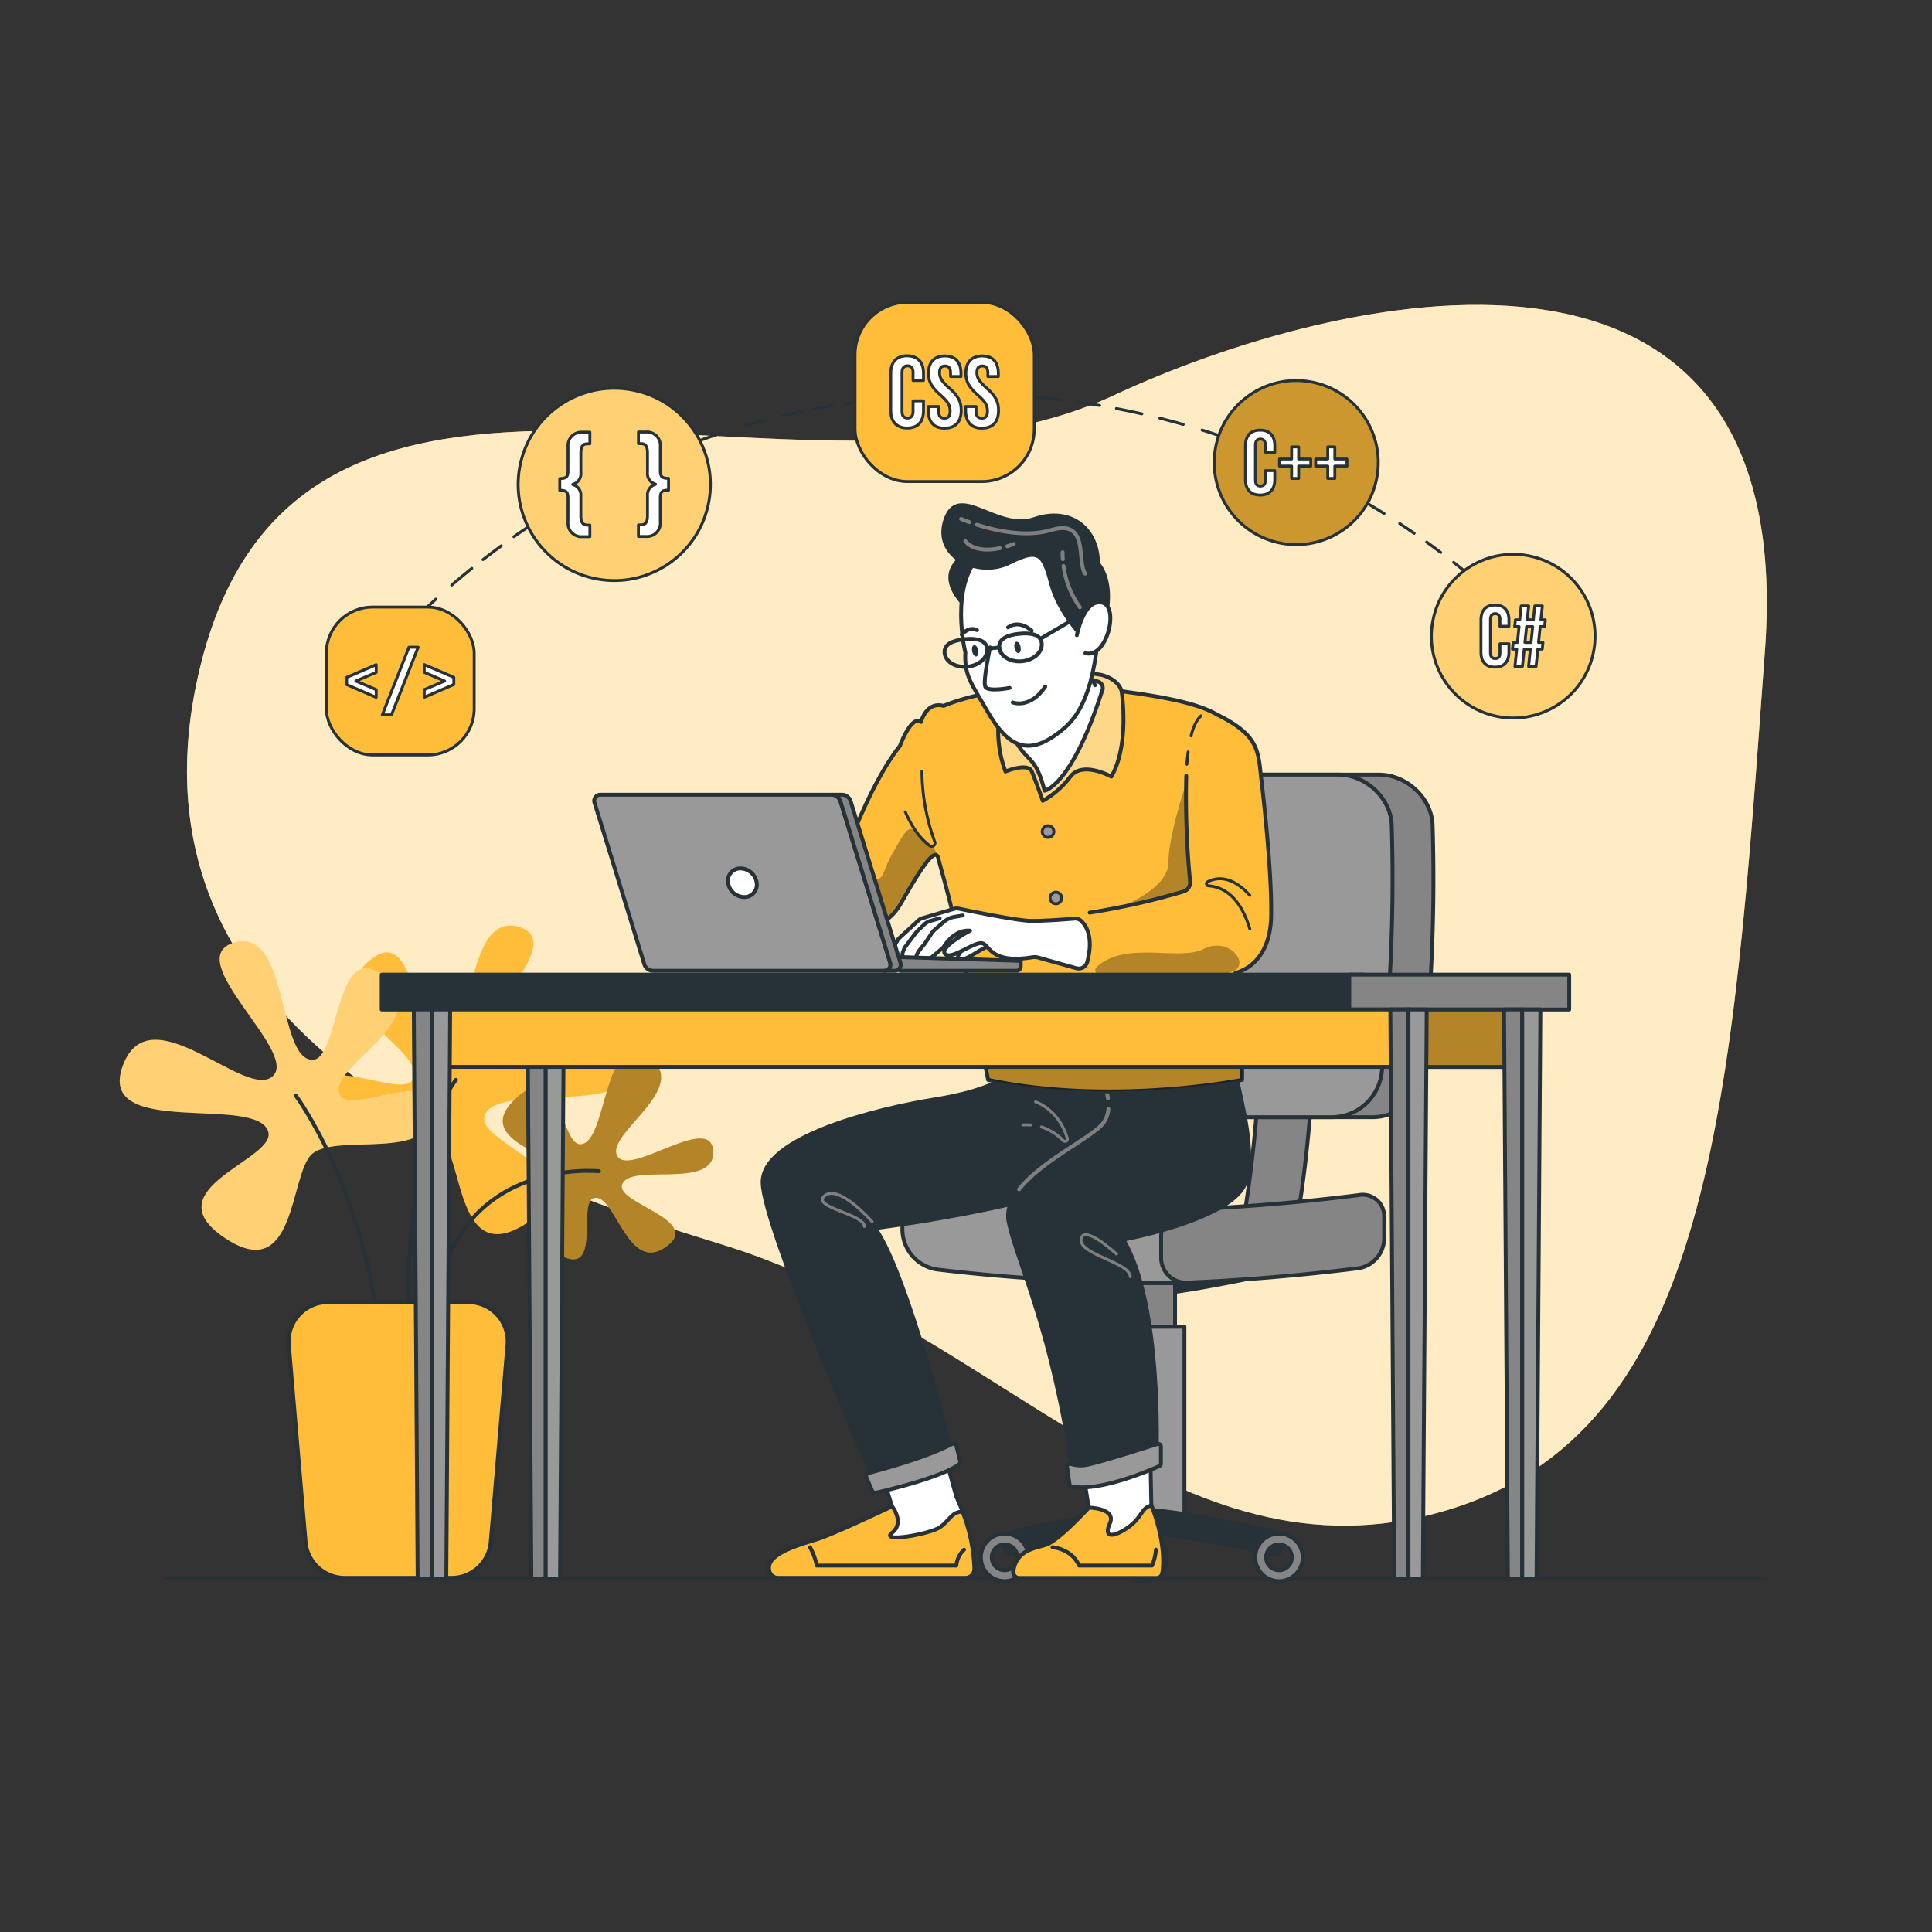 <svg xmlns="http://www.w3.org/2000/svg" xmlns:xlink="http://www.w3.org/1999/xlink" viewBox="0 0 500 500"><rect x="0" y="0" width="500" height="500" fill="#333333" stroke="none"/><defs><clipPath id="freepik--clip-path--inject-37"><path d="M242.79,222c.46,1.76.94,3.51,1.42,5.22,5,18,11.5,52.25,11.5,52.25,32,6.75,65.75,0,65.75,0,.18-7.46-.73-17.31-1.74-27.66,5.24-1.45,9-6.29,9.24-14.34.25-9.75-1.52-27.3-2.5-35.5-.87-7.21-.25-11.5-11.42-17-5.6-3.23-14.9-4.76-26.33-6.29-22.5-3-38.74,1.55-44.5,4-4.57-1.2-5.84,4.16-5.84,4.16-2.53-1.91-5.47,6.19-5.47,6.19-7.4,9.44-13.22,25.34-15.16,31a6.62,6.62,0,0,1-2.26,3.11c-5.25,4-2.33,8.95-2.33,8.95l10.75,3.29s5.21,1.36,9.19-5.49C236.41,228.17,241.85,218.46,242.79,222Z" style="fill:#FFBD39;stroke:#263238;stroke-linecap:round;stroke-linejoin:round"></path></clipPath><clipPath id="freepik--clip-path-2--inject-37"><path d="M290.27,178.88c-.94-3.29-5.23-4.21-5.23-4.21-20.5-3.5-24.83,4-24.83,4a30.18,30.18,0,0,0,0,21s5.83-2.42,6.83,0,2.83,7.58,2.83,7.58A23.12,23.12,0,0,0,277,201c3.17-4.17,10.61,0,10.61,0C292.43,192.67,290.27,178.88,290.27,178.88Zm-5-.24c-7.94,24.92-14.94,26-14.94,26-2.33-9.16-4.33-7.16-7.5-12.89-2.54-4.6-1.68-10.42-1.24-12.55a1.75,1.75,0,0,1,.9-1.2c7.88-4,17.52-2.53,21.49-1.66A1.78,1.78,0,0,1,285.31,178.64Z" style="fill:#FFBD39;stroke:#263238;stroke-linecap:round;stroke-linejoin:round"></path></clipPath><clipPath id="freepik--clip-path-3--inject-37"><circle cx="158.96" cy="125.35" r="24.88" transform="translate(0.18 250.92) rotate(-76.59)" style="fill:#FFBD39;stroke:#263238;stroke-linecap:round;stroke-linejoin:round;stroke-width:0.75px"></circle></clipPath><clipPath id="freepik--clip-path-4--inject-37"><circle cx="335.46" cy="119.72" r="21.23" transform="translate(142.51 419.11) rotate(-76.84)" style="fill:#FFBD39;stroke:#263238;stroke-linecap:round;stroke-linejoin:round;stroke-width:0.75px"></circle></clipPath><clipPath id="freepik--clip-path-5--inject-37"><circle cx="391.6" cy="164.63" r="21.18" transform="translate(140.66 507.38) rotate(-76.59)" style="fill:#FFBD39;stroke:#263238;stroke-linecap:round;stroke-linejoin:round;stroke-width:0.75px"></circle></clipPath><clipPath id="freepik--clip-path-6--inject-37"><rect x="364.52" y="261.25" width="29.43" height="14.86" transform="translate(758.47 537.37) rotate(180)" style="fill:#FFBD39;stroke:#263238;stroke-miterlimit:10"></rect></clipPath></defs><g id="freepik--background-simple--inject-37"><path d="M187,322.12c-47.67-14.69-156.81-49.18-136-146,24-111.84,156.22-36,237.33-73.84,57.41-26.77,177.25-55,168.45,65.86-8.56,117.56-13.47,202.73-83.13,222.94S259.09,344.32,187,322.12Z" style="fill:#FFBD39"></path><path d="M187,322.12c-47.67-14.69-156.81-49.18-136-146,24-111.84,156.22-36,237.33-73.84,57.41-26.77,177.25-55,168.45,65.86-8.56,117.56-13.47,202.73-83.13,222.94S259.09,344.32,187,322.12Z" style="fill:#fff;opacity:0.7"></path></g><g id="freepik--Floor--inject-37"><line x1="43.22" y1="408.51" x2="456.78" y2="408.51" style="fill:none;stroke:#263238;stroke-linecap:round;stroke-linejoin:round"></line></g><g id="freepik--Plant--inject-37"><path d="M114,294.51c6,5,4,34.4,22.76,21.75s-13.2-20.14-11.38-27.31c2.56-10,44.77,2,37.69-17.2s-32.32,9.68-38.95,2.53c-6.1-6.58,24.28-30.36,10.12-34.4S123.09,270.23,114,270.23c-7.1,0-5.77-32.88-18.82-21.25s15.47,23.1,11.74,30.32c-2.84,5.49-25.29-8.06-24.28,4.59S107.6,289.22,114,294.51Z" style="fill:#FFBD39"></path><path d="M118,279.47S104.36,296,105.88,341.05" style="fill:none;stroke:#263238;stroke-linecap:round;stroke-linejoin:round"></path><path d="M144.63,302.9c-2.42-4.87-22.49-8.2-11-18.77s11.45,12.09,16.56,12c7.15-.12,5.76-30.42,17.56-22.6s-11.66,20.19-7.9,25.78c3.45,5.15,24.27-11.49,24.74-1.32s-22.18,2.64-23.63,8.77c-1.13,4.77,21.19,9.11,11.29,16s-13.07-14.07-18.51-12.71c-4.15,1,1.39,18.29-6.95,15.59S147.17,308,144.63,302.9Z" style="fill:#FFBD39"></path><path d="M144.63,302.9c-2.42-4.87-22.49-8.2-11-18.77s11.45,12.09,16.56,12c7.15-.12,5.76-30.42,17.56-22.6s-11.66,20.19-7.9,25.78c3.45,5.15,24.27-11.49,24.74-1.32s-22.18,2.64-23.63,8.77c-1.13,4.77,21.19,9.11,11.29,16s-13.07-14.07-18.51-12.71c-4.15,1,1.39,18.29-6.95,15.59S147.17,308,144.63,302.9Z" style="opacity:0.3"></path><path d="M155,303.11s-38.87-4.05-42.71,37.94" style="fill:none;stroke:#263238;stroke-linecap:round;stroke-linejoin:round"></path><path d="M80.84,298.56c-6,5-4,34.4-22.76,21.75S71.29,300.16,69.46,293c-2.55-10-44.77,2-37.68-17.2s32.31,9.69,39,2.53c6.09-6.57-24.28-30.35-10.12-34.4s11.11,30.36,20.23,30.36c7.1,0,5.78-32.89,18.83-21.25s-15.48,23.1-11.74,30.32c2.83,5.49,25.29-8.06,24.28,4.58S87.21,293.27,80.84,298.56Z" style="fill:#FFBD39"></path><path d="M80.84,298.56c-6,5-4,34.4-22.76,21.75S71.29,300.16,69.46,293c-2.55-10-44.77,2-37.68-17.2s32.31,9.69,39,2.53c6.09-6.57-24.28-30.35-10.12-34.4s11.11,30.36,20.23,30.36c7.1,0,5.78-32.89,18.83-21.25s-15.48,23.1-11.74,30.32c2.83,5.49,25.29-8.06,24.28,4.58S87.21,293.27,80.84,298.56Z" style="fill:#fff;opacity:0.3"></path><path d="M76.54,283.52s17.7,23.64,21.75,63.09" style="fill:none;stroke:#263238;stroke-linecap:round;stroke-linejoin:round"></path><path d="M89.21,408.34h27.6A10.18,10.18,0,0,0,127,399l4.34-51a10.18,10.18,0,0,0-10.14-11H84.87a10.17,10.17,0,0,0-10.13,11l4.34,51A10.17,10.17,0,0,0,89.21,408.34Z" style="fill:#FFBD39;stroke:#263238;stroke-linecap:round;stroke-linejoin:round"></path></g><g id="freepik--Character--inject-37"><path d="M295.88,335.1c-9.23,0-35.87-6-35.87-6h71.74S305.1,335.1,295.88,335.1Z" style="fill:#263238;stroke:#263238;stroke-linecap:round;stroke-linejoin:round"></path><rect x="287.66" y="332.09" width="16.44" height="11.27" style="fill:#858585;stroke:#263238;stroke-linecap:round;stroke-linejoin:round"></rect><rect x="285.23" y="343.36" width="21.3" height="48.45" style="fill:#999;stroke:#263238;stroke-linecap:round;stroke-linejoin:round"></rect><path d="M335.89,314.71H322c1.54-9.54,2.68-19.26,3.38-28.89h13.84C338.56,295.45,337.43,305.17,335.89,314.71Z" style="fill:#858585;stroke:#263238;stroke-linecap:round;stroke-linejoin:round"></path><path d="M356.92,200.48H297.24c-7,0-11.61,5.93-10.25,12.91a453.67,453.67,0,0,1,6.82,64.54,11.15,11.15,0,0,0,11.25,11.2H355.3a13.1,13.1,0,0,0,12.83-11.2,448.82,448.82,0,0,0,2.62-64.54C370.42,206.41,363.93,200.48,356.92,200.48Z" style="fill:#858585;stroke:#263238;stroke-linecap:round;stroke-linejoin:round"></path><path d="M360.17,213.39a448.82,448.82,0,0,1-2.62,64.54,13.1,13.1,0,0,1-12.83,11.2H305.06a11.15,11.15,0,0,1-11.25-11.2A453.67,453.67,0,0,0,287,213.39c-1.36-7,3.23-12.91,10.25-12.91h49.09C353.35,200.48,359.84,206.41,360.17,213.39Z" style="fill:#999;stroke:#263238;stroke-linecap:round;stroke-linejoin:round"></path><path d="M331.75,400.51a1.78,1.78,0,0,1-2.16,1.74c-6.53-1.42-26.08-5.54-33.71-5.54s-27.19,4.12-33.72,5.54a1.77,1.77,0,0,1-2.15-1.74h0a4.67,4.67,0,0,1,3.69-4.57c7.64-1.64,25.07-5.21,32.18-5.21s24.54,3.57,32.18,5.21a4.68,4.68,0,0,1,3.69,4.57Z" style="fill:#263238;stroke:#263238;stroke-linecap:round;stroke-linejoin:round"></path><path d="M260,396.91a6.14,6.14,0,1,0,6.13,6.13A6.14,6.14,0,0,0,260,396.91Zm0,9.46a3.33,3.33,0,1,1,3.32-3.33A3.33,3.33,0,0,1,260,406.37Z" style="fill:#858585;stroke:#263238;stroke-linecap:round;stroke-linejoin:round"></path><path d="M295.88,396.91A6.14,6.14,0,1,0,302,403,6.14,6.14,0,0,0,295.88,396.91Zm0,9.46A3.33,3.33,0,1,1,299.2,403,3.33,3.33,0,0,1,295.88,406.37Z" style="fill:#858585;stroke:#263238;stroke-linecap:round;stroke-linejoin:round"></path><path d="M331,396.91a6.14,6.14,0,1,0,6.14,6.13A6.13,6.13,0,0,0,331,396.91Zm0,9.46a3.33,3.33,0,1,1,3.33-3.33A3.33,3.33,0,0,1,331,406.37Z" style="fill:#858585;stroke:#263238;stroke-linecap:round;stroke-linejoin:round"></path><path d="M314.06,312.77a473.09,473.09,0,0,1-71.69-3.17,7.5,7.5,0,0,0-8.83,7.59v1.17a10.55,10.55,0,0,0,8.83,10.16,474.39,474.39,0,0,0,71.69,3.17Z" style="fill:#999;stroke:#263238;stroke-linecap:round;stroke-linejoin:round"></path><path d="M351.66,328.21c-14.86,1.86-29.59,3.09-44.55,3.73a6.41,6.41,0,0,1-6.61-6.45v-5.75a6.78,6.78,0,0,1,6.61-6.71c15-.65,29.69-1.88,44.55-3.74a5.54,5.54,0,0,1,6.56,5.61v5.75A7.88,7.88,0,0,1,351.66,328.21Z" style="fill:#858585;stroke:#263238;stroke-linecap:round;stroke-linejoin:round"></path><path d="M252.17,406c0-3.34-.73-10-4.67-18.65l-5.13-18.5-16,6.83,4.5,14.17s-13.75,6.56-18.83,8.33c-3.38,1.18-13.5,3.5-13,7.84h0a2.33,2.33,0,0,0,2.33,2.33h48.46A2.33,2.33,0,0,0,252.17,406Z" style="fill:#fff;stroke:#263238;stroke-linecap:round;stroke-linejoin:round"></path><path d="M243.36,395.17c-2.5,1.84-15.83,4.17-12.49,1.5s0-6.83,0-6.83-13.75,6.56-18.83,8.33c-3.38,1.18-13.5,3.5-13,7.84a2.33,2.33,0,0,0,2.33,2.33h48.46a2.32,2.32,0,0,0,2.33-2.35,44.13,44.13,0,0,0-3.06-14.78C246.35,391.24,245.86,393.34,243.36,395.17Z" style="fill:#FFBD39;stroke:#263238;stroke-linecap:round;stroke-linejoin:round"></path><path d="M263.74,408.34h35.5a1.53,1.53,0,0,0,1.5-1.24c.54-2.82.42-9.13-2.78-17.51l-.32-17-18.18,3.09,2.3,14.5s-7.32,8.06-10.8,9.5c-2.44,1-8,1.12-8.74,7A1.52,1.52,0,0,0,263.74,408.34Z" style="fill:#fff;stroke:#263238;stroke-linecap:round;stroke-linejoin:round"></path><path d="M292,395.24c-3.75,2.62-6.52,2.93-4.77-1s-5.43-4.07-5.43-4.07-7.32,8.06-10.8,9.5c-2.44,1-8,1.12-8.74,7a1.52,1.52,0,0,0,1.52,1.7h35.5a1.53,1.53,0,0,0,1.5-1.24c.54-2.82.42-9.13-2.78-17.51C295.22,390.26,295.72,392.61,292,395.24Z" style="fill:#FFBD39;stroke:#263238;stroke-linecap:round;stroke-linejoin:round"></path><path d="M260.21,278.51s-3.58,3.66-18.21,6-45,9.66-44.63,21.66,28.34,76,28.34,76,14-2.66,20.5-6.66c0,0-11.27-45.67-19.72-57.67,0,0,37.93-4.67,58.91-13.33s8.64-28.4,8.64-28.4Z" style="fill:#263238;stroke:#263238;stroke-linecap:round;stroke-linejoin:round"></path><path d="M284,276.82s5.38,9,1.36,14-26.85,14.33-24.27,25.67,11.1,27.33,16.65,65.33c0,0,12.93-2,21.59-5.67,0,0,1.44-38.66-8.61-55.33,0,0,28.78-5.33,31.7-15s-2.54-24.45-2.65-29.73Z" style="fill:#263238;stroke:#263238;stroke-linecap:round;stroke-linejoin:round"></path><path d="M266.7,291.14a13.32,13.32,0,0,0-2,0" style="fill:none;stroke:#7f7f7f;stroke-linecap:round;stroke-linejoin:round;stroke-width:0.75px"></path><path d="M268,285.17s5.91,1.74,8.23,9.45a.62.62,0,0,1-1,.62,14.26,14.26,0,0,0-5.69-3.58" style="fill:none;stroke:#7f7f7f;stroke-linecap:round;stroke-linejoin:round;stroke-width:0.75px"></path><path d="M223.71,317.42c0-3.25-14-5-10.25-8s12.25,6.75,12.25,6.75" style="fill:none;stroke:#7f7f7f;stroke-linecap:round;stroke-linejoin:round;stroke-width:0.75px"></path><path d="M292.5,330.42c0-3.72-13.38-5.75-12.71-9.75s9.17,3.88,9.17,3.88" style="fill:none;stroke:#7f7f7f;stroke-linecap:round;stroke-linejoin:round;stroke-width:0.75px"></path><path d="M224.23,382.4l1.47,3.4a.88.88,0,0,0,1,.51c3.23-.73,16.71-3.91,21.44-7.31a.85.85,0,0,0,.32-.9l-.92-3.79a.87.87,0,0,0-1.27-.56c-2.13,1.16-8.06,3.93-21.45,7.45A.89.89,0,0,0,224.23,382.4Z" style="fill:#999;stroke:#263238;stroke-linecap:round;stroke-linejoin:round"></path><path d="M276.15,379.6a.69.69,0,0,1,.91-.75,8.79,8.79,0,0,0,5,.07c3.71-.84,14.32-4.2,17.48-5.21a.69.69,0,0,1,.9.66v4.42a.68.68,0,0,1-.41.63c-2.48,1.11-15.77,6.8-22.72,5.25a.68.68,0,0,1-.52-.58Z" style="fill:#999;stroke:#263238;stroke-linecap:round;stroke-linejoin:round"></path><path d="M286.85,287a7,7,0,0,1-1.45,3.8c-2.94,3.65-15.87,9.6-21.66,17" style="fill:none;stroke:#7f7f7f;stroke-linecap:round;stroke-linejoin:round"></path><path d="M286.22,282a16,16,0,0,1,.51,2.25" style="fill:none;stroke:#7f7f7f;stroke-linecap:round;stroke-linejoin:round"></path><path d="M209.64,400.42a17.08,17.08,0,0,1,1.75,4.75H247.5a6.38,6.38,0,0,1,2-4.12" style="fill:none;stroke:#263238;stroke-linecap:round;stroke-linejoin:round"></path><path d="M272.39,400.42s5,.38,6.87,4.75h18.88a12.28,12.28,0,0,0,1-4.12" style="fill:none;stroke:#263238;stroke-linecap:round;stroke-linejoin:round"></path><path d="M242.79,222c.46,1.76.94,3.51,1.42,5.22,5,18,11.5,52.25,11.5,52.25,32,6.75,65.75,0,65.75,0,.18-7.46-.73-17.31-1.74-27.66,5.24-1.45,9-6.29,9.24-14.34.25-9.75-1.52-27.3-2.5-35.5-.87-7.21-.25-11.5-11.42-17-5.6-3.23-14.9-4.76-26.33-6.29-22.5-3-38.74,1.55-44.5,4-4.57-1.2-5.84,4.16-5.84,4.16-2.53-1.91-5.47,6.19-5.47,6.19-7.4,9.44-13.22,25.34-15.16,31a6.62,6.62,0,0,1-2.26,3.11c-5.25,4-2.33,8.95-2.33,8.95l10.75,3.29s5.21,1.36,9.19-5.49C236.41,228.17,241.85,218.46,242.79,222Z" style="fill:#FFBD39"></path><g style="clip-path:url(#freepik--clip-path--inject-37)"><path d="M225.88,234.87s-.25-5-4.25-5.87,1.12-2.37,4.25-1.62,2.4-2,5.08-6.5,4-8.06,6.26-5.47,4.61,3,5.57,6.54-3.79,12-3.79,12l-7.46,5.79-3.79,2.12H222.1l-1.94-4.89Z" style="opacity:0.3"></path></g><path d="M242.79,222c.46,1.76.94,3.51,1.42,5.22,5,18,11.5,52.25,11.5,52.25,32,6.75,65.75,0,65.75,0,.18-7.46-.73-17.31-1.74-27.66,5.24-1.45,9-6.29,9.24-14.34.25-9.75-1.52-27.3-2.5-35.5-.87-7.21-.25-11.5-11.42-17-5.6-3.23-14.9-4.76-26.33-6.29-22.5-3-38.74,1.55-44.5,4-4.57-1.2-5.84,4.16-5.84,4.16-2.53-1.91-5.47,6.19-5.47,6.19-7.4,9.44-13.22,25.34-15.16,31a6.62,6.62,0,0,1-2.26,3.11c-5.25,4-2.33,8.95-2.33,8.95l10.75,3.29s5.21,1.36,9.19-5.49C236.41,228.17,241.85,218.46,242.79,222Z" style="fill:none;stroke:#263238;stroke-linecap:round;stroke-linejoin:round"></path><path d="M321.46,279.42a180.78,180.78,0,0,0-.95-19.24c1.09,15.23-30.62,20-31.62,11.74s30.83-20.16,13.51-16c-15.11,3.63-44.4.16-51.6-.78,2.77,13,4.91,24.28,4.91,24.28C287.71,286.17,321.46,279.42,321.46,279.42Z" style="opacity:0.3"></path><path d="M306.92,202.92s-4.53,13.25-4.52,20.25-12.69,11.7-12.72,11.7c6.81-1.38,13.43-3.21,16.59-4.13a2.43,2.43,0,0,0,1.76-2.55,243.84,243.84,0,0,1-1.11-25.27Z" style="opacity:0.3"></path><path d="M238.6,199.59a53.94,53.94,0,0,0,3.33,18.29.86.86,0,0,1-1.3,1c-1.72-1.23-4.15-3.73-6.34-8.77" style="fill:none;stroke:#263238;stroke-linecap:round;stroke-linejoin:round;stroke-width:0.75px"></path><path d="M323.46,240.42c-2.64-8.75-7.21-10.94-10.75-11.16a.56.56,0,0,1-.26-1c2.06-1.11,6.07-2,11,3.46" style="fill:none;stroke:#263238;stroke-linecap:round;stroke-linejoin:round;stroke-width:0.75px"></path><path d="M272.73,215.38a1.51,1.51,0,0,1-3,0,1.51,1.51,0,1,1,3,0Z" style="fill:#999;stroke:#263238;stroke-linecap:round;stroke-linejoin:round;stroke-width:0.75px"></path><path d="M274.76,232.4a1.5,1.5,0,1,1-1.5-1.5A1.5,1.5,0,0,1,274.76,232.4Z" style="fill:#999;stroke:#263238;stroke-linecap:round;stroke-linejoin:round;stroke-width:0.75px"></path><path d="M279.79,273.42a1.51,1.51,0,1,1-1.51-1.5A1.51,1.51,0,0,1,279.79,273.42Z" style="fill:#999;stroke:#263238;stroke-linecap:round;stroke-linejoin:round"></path><path d="M251.07,243.55s-4.91,4.68-2.57,4.76,5.29-3.14,8-3.51-1.67-2-1.67-2Z" style="fill:#fff;stroke:#263238;stroke-linecap:round;stroke-linejoin:round"></path><path d="M279.74,238.28a2.15,2.15,0,0,0-1.63-.54c-2.4.2-9.3.72-11.9.56-4.62-.29-18.23-3.17-18.23-3.17a2.14,2.14,0,0,0-.94.05l-8.43,2.48a2,2,0,0,0-.82.47l-5.1,4.68a2.18,2.18,0,0,0-.42.54l-1.06,1.94a2.08,2.08,0,0,0,.37,2.49h0L240,248a2,2,0,0,0,1.42-.5l2.5-2.14a2.28,2.28,0,0,0,.43-.5c.61-1,3-4.3,6.7-4,0,0-8,4.25-6.49,6s7.63-3.25,9.63-2.75,2.13,5.41,13,3.63a3.42,3.42,0,0,1,1.46.07l9.9,2.77a2.29,2.29,0,0,0,2.83-1.64C282.15,246.1,282.83,241.1,279.74,238.28Z" style="fill:#fff;stroke:#263238;stroke-linecap:round;stroke-linejoin:round"></path><path d="M249.16,236.92l-2.12.36a5.7,5.7,0,0,0-2.79,1.32L242,240.53a5.9,5.9,0,0,0-1,1.17l-1.45,2.21a5.25,5.25,0,0,1-.53.69c-.86,1-3.23,3.77-.67,3.39" style="fill:#fff;stroke:#263238;stroke-linecap:round;stroke-linejoin:round"></path><path d="M243.19,237.67l-2.19.6a4,4,0,0,0-1.82,1l-1.71,1.64a3,3,0,0,0-.45.5l-2.81,3.73s-1.5,2.64,0,2.69" style="fill:#fff;stroke:#263238;stroke-linecap:round;stroke-linejoin:round"></path><path d="M307,200.8a229.57,229.57,0,0,0,1,27.39,2.43,2.43,0,0,1-1.76,2.55A187.39,187.39,0,0,1,282,236.19" style="fill:none;stroke:#263238;stroke-linecap:round;stroke-linejoin:round"></path><path d="M307.48,194.6c-.13,1-.24,2.09-.32,3.2" style="fill:none;stroke:#263238;stroke-linecap:round;stroke-linejoin:round;stroke-width:0.75px"></path><path d="M310.83,185.24c-1.14,1-2,2.81-2.59,5.21" style="fill:none;stroke:#263238;stroke-linecap:round;stroke-linejoin:round;stroke-width:0.75px"></path><path d="M260.76,179.3s.63-2,4-3.13,15.06-2.92,21.07,0-5.5,18.81-5.5,18.81L275,202.36l-4.75,3.56-2.12-6.33-2.75-2.86s-5.94-4.87-5.44-9.68S260.76,179.3,260.76,179.3Z" style="fill:#fff"></path><path d="M290.27,178.88c-.94-3.29-5.23-4.21-5.23-4.21-20.5-3.5-24.83,4-24.83,4a30.18,30.18,0,0,0,0,21s5.83-2.42,6.83,0,2.83,7.58,2.83,7.58A23.12,23.12,0,0,0,277,201c3.17-4.17,10.61,0,10.61,0C292.43,192.67,290.27,178.88,290.27,178.88Zm-5-.24c-7.94,24.92-14.94,26-14.94,26-2.33-9.16-4.33-7.16-7.5-12.89-2.54-4.6-1.68-10.42-1.24-12.55a1.75,1.75,0,0,1,.9-1.2c7.88-4,17.52-2.53,21.49-1.66A1.78,1.78,0,0,1,285.31,178.64Z" style="fill:#FFBD39"></path><g style="clip-path:url(#freepik--clip-path-2--inject-37)"><path d="M290.27,178.88c-.94-3.29-5.23-4.21-5.23-4.21-20.5-3.5-24.83,4-24.83,4a30.18,30.18,0,0,0,0,21s5.83-2.42,6.83,0,2.83,7.58,2.83,7.58A23.12,23.12,0,0,0,277,201c3.17-4.17,10.61,0,10.61,0C292.43,192.67,290.27,178.88,290.27,178.88Zm-5-.24c-7.94,24.92-14.94,26-14.94,26-2.33-9.16-4.33-7.16-7.5-12.89-2.54-4.6-1.68-10.42-1.24-12.55a1.75,1.75,0,0,1,.9-1.2c7.88-4,17.52-2.53,21.49-1.66A1.78,1.78,0,0,1,285.31,178.64Z" style="fill:#fff;opacity:0.4"></path></g><path d="M290.27,178.88c-.94-3.29-5.23-4.21-5.23-4.21-20.5-3.5-24.83,4-24.83,4a30.18,30.18,0,0,0,0,21s5.83-2.42,6.83,0,2.83,7.58,2.83,7.58A23.12,23.12,0,0,0,277,201c3.17-4.17,10.61,0,10.61,0C292.43,192.67,290.27,178.88,290.27,178.88Zm-5-.24c-7.94,24.92-14.94,26-14.94,26-2.33-9.16-4.33-7.16-7.5-12.89-2.54-4.6-1.68-10.42-1.24-12.55a1.75,1.75,0,0,1,.9-1.2c7.88-4,17.52-2.53,21.49-1.66A1.78,1.78,0,0,1,285.31,178.64Z" style="fill:none;stroke:#263238;stroke-linecap:round;stroke-linejoin:round"></path><path d="M256.8,140.8s-17.67,3.54-7.94,15C259.65,168.57,256.8,140.8,256.8,140.8Z" style="fill:#263238;stroke:#263238;stroke-linecap:round;stroke-linejoin:round"></path><path d="M249.83,168.84s-4.2-17,3.8-25.17,16.67-9.83,23.17-5.83S286,151.84,285,157s-.52,23.66-9.43,31.33-14.39,5.78-20.28-4.67C251.38,176.81,249.53,174.84,249.83,168.84Z" style="fill:#fff;stroke:#263238;stroke-linecap:round;stroke-linejoin:round"></path><path d="M280.8,165.51s-6.72-6.67-8.78-14.5-3.22-9.17-10.89-5.34-19.63-1.32-16.5-11c3.29-10.16,13.34,3,23-.33s16.53,2.67,16.54,11.5c0,0,5.84,5.67,0,20.33Z" style="fill:#263238;stroke:#263238;stroke-linecap:round;stroke-linejoin:round"></path><path d="M278.69,164.39s1.7-9.32,6.42-8.46,1.35,14.62-4.21,13.12" style="fill:#fff;stroke:#263238;stroke-linecap:round;stroke-linejoin:round"></path><path d="M256.22,167.55s-1.86,8.65-1.25,10.13,6.32.35,6.32.35" style="fill:#fff;stroke:#263238;stroke-linecap:round;stroke-linejoin:round"></path><path d="M262.09,181.8s4.48,1.77,8.43-4.12" style="fill:#fff;stroke:#263238;stroke-linecap:round;stroke-linejoin:round"></path><path d="M253.15,168.27c.16.8-.05,1.53-.47,1.62s-.91-.49-1.08-1.3,0-1.53.47-1.62S253,167.46,253.15,168.27Z" style="fill:#263238"></path><path d="M264.11,167.39c.17.8,0,1.53-.47,1.62s-.9-.5-1.07-1.3,0-1.53.47-1.62S264,166.58,264.11,167.39Z" style="fill:#263238"></path><path d="M255.45,167.89c.23,2.27-2,4.35-5.08,4.65s-5.68-1.28-5.91-3.55,2.16-3.26,5.2-3.57S255.23,165.63,255.45,167.89Z" style="fill:none;stroke:#263238;stroke-linecap:round;stroke-linejoin:round"></path><path d="M269.6,166.48c.23,2.26-2.05,4.35-5.08,4.65s-5.68-1.29-5.91-3.55,2.16-3.27,5.2-3.57S269.38,164.21,269.6,166.48Z" style="fill:none;stroke:#263238;stroke-linecap:round;stroke-linejoin:round"></path><line x1="255.45" y1="167.89" x2="258.61" y2="167.58" style="fill:#fff;stroke:#263238;stroke-linecap:round;stroke-linejoin:round"></line><line x1="269.22" y1="165.34" x2="280.84" y2="158.49" style="fill:#fff;stroke:#263238;stroke-linecap:round;stroke-linejoin:round"></line><line x1="282.83" y1="176.01" x2="283.38" y2="177.34" style="fill:#fff;stroke:#263238;stroke-linecap:round;stroke-linejoin:round"></line><path d="M248.9,164.24s1.77-2.25,3.94-1.17" style="fill:#fff;stroke:#263238;stroke-linecap:round;stroke-linejoin:round"></path><path d="M267,163.23s-3.11-3-6.11-.88" style="fill:#fff;stroke:#263238;stroke-linecap:round;stroke-linejoin:round"></path><path d="M252.83,135.8c4.73,1.5,12.69,3.34,19.19,1.37,10-3,6.57,8.2,8.82,11.29" style="fill:none;stroke:#7f7f7f;stroke-linecap:round;stroke-linejoin:round"></path><path d="M248.73,134.3s.79.35,2.14.83" style="fill:none;stroke:#7f7f7f;stroke-linecap:round;stroke-linejoin:round"></path><path d="M260.68,141.37c.53-.16,1.08-.35,1.66-.57" style="fill:none;stroke:#7f7f7f;stroke-linecap:round;stroke-linejoin:round"></path><path d="M249.83,140.05s2.12,3.27,8.94,1.82" style="fill:none;stroke:#7f7f7f;stroke-linecap:round;stroke-linejoin:round"></path><path d="M275.23,146.46a24.12,24.12,0,0,0,4.24,10.71" style="fill:none;stroke:#7f7f7f;stroke-linecap:round;stroke-linejoin:round"></path><path d="M275,142.92a15.9,15.9,0,0,0,.06,1.79" style="fill:none;stroke:#7f7f7f;stroke-linecap:round;stroke-linejoin:round"></path><path d="M283.86,250.2a1.16,1.16,0,0,0,.74,2.05c6.76,0,25,.08,32-.33,8.75-.5,2.07-10-5-6.38C305.19,248.89,291.55,243.31,283.86,250.2Z" style="opacity:0.3"></path><path d="M207.71,240.82s4.09-10.89,14.35-9.16,2.42,10.32-2.52,11.08C219.54,242.74,218.79,239.75,207.71,240.82Z" style="fill:#fff;stroke:#263238;stroke-linecap:round;stroke-linejoin:round"></path><path d="M199,247c-1.35,1.35-4.6,1.47-2.41-1.46a15.49,15.49,0,0,1,7-5.17c4.86-2.17,6.76-1.73,11.16-2.7s5.23.83,6.75,1.66c3.63,2,4.5,2.34,5.42,4.34s1.92,4.6-.92,4.6c-2.58,0-2.75-4.27-5.25-4.1s-3.75,4.1-5.5,4.1h-.66c-1.5,0-1.58-1.25-.67-3.21s1.92-3.73,1.92-3.73a7.67,7.67,0,0,0-3.38,3.55c-1.2,2.55-1.42,3.62-3.63,3.62s-2-1.64.14-5.26a8.54,8.54,0,0,0-3.05,3.13c-1.08,2-1.65,1.9-3.06,1.9-1.86,0-1.73-3.06,1.56-5.06C204.44,243.21,203.71,242.31,199,247Z" style="fill:#fff;stroke:#263238;stroke-linecap:round;stroke-linejoin:round"></path><path d="M211.88,239.69s-1.29-.06-2.11,2.12" style="fill:#fff;stroke:#263238;stroke-linecap:round;stroke-linejoin:round;stroke-width:0.75px"></path></g><g id="freepik--Code--inject-37"><path d="M376.2,145.54a205.73,205.73,0,0,1,18.41,16.34" style="fill:none;stroke:#263238;stroke-linecap:round;stroke-linejoin:round;stroke-width:0.75px"></path><path d="M369.22,140.29c1.22.88,2.44,1.77,3.64,2.68" style="fill:none;stroke:#263238;stroke-linecap:round;stroke-linejoin:round;stroke-width:0.75px"></path><path d="M362.25,135.5q1.88,1.23,3.74,2.52" style="fill:none;stroke:#263238;stroke-linecap:round;stroke-linejoin:round;stroke-width:0.75px"></path><path d="M311.09,111.3a202.57,202.57,0,0,1,47.1,21.59" style="fill:none;stroke:#263238;stroke-linecap:round;stroke-linejoin:round;stroke-width:0.75px"></path><path d="M300.17,108.22q3,.77,6.05,1.62" style="fill:none;stroke:#263238;stroke-linecap:round;stroke-linejoin:round;stroke-width:0.75px"></path><path d="M288.93,105.73q3.3.63,6.58,1.38" style="fill:none;stroke:#263238;stroke-linecap:round;stroke-linejoin:round;stroke-width:0.75px"></path><path d="M278.92,104.06q2.85.41,5.68.88" style="fill:none;stroke:#263238;stroke-linecap:round;stroke-linejoin:round;stroke-width:0.75px"></path><path d="M218.61,104.46a205.57,205.57,0,0,1,56-1" style="fill:none;stroke:#263238;stroke-linecap:round;stroke-linejoin:round;stroke-width:0.75px"></path><path d="M210.36,105.91c1.7-.33,3.41-.65,5.11-.94" style="fill:none;stroke:#263238;stroke-linecap:round;stroke-linejoin:round;stroke-width:0.75px"></path><path d="M202.35,107.66c1.71-.41,3.41-.79,5.13-1.15" style="fill:none;stroke:#263238;stroke-linecap:round;stroke-linejoin:round;stroke-width:0.75px"></path><path d="M192.51,110.28c1.74-.51,3.48-1,5.23-1.46" style="fill:none;stroke:#263238;stroke-linecap:round;stroke-linejoin:round;stroke-width:0.75px"></path><path d="M133,138.89A202.66,202.66,0,0,1,187,112" style="fill:none;stroke:#263238;stroke-linecap:round;stroke-linejoin:round;stroke-width:0.75px"></path><path d="M125,144.82q2.34-1.81,4.73-3.56" style="fill:none;stroke:#263238;stroke-linecap:round;stroke-linejoin:round;stroke-width:0.75px"></path><path d="M116.9,151.42c1.71-1.48,3.45-2.92,5.2-4.33" style="fill:none;stroke:#263238;stroke-linecap:round;stroke-linejoin:round;stroke-width:0.75px"></path><path d="M105.64,161.88q3.52-3.52,7.16-6.83" style="fill:none;stroke:#263238;stroke-linecap:round;stroke-linejoin:round;stroke-width:0.75px"></path><circle cx="158.96" cy="125.35" r="24.88" transform="translate(0.18 250.92) rotate(-76.59)" style="fill:#FFBD39"></circle><g style="clip-path:url(#freepik--clip-path-3--inject-37)"><circle cx="158.96" cy="125.35" r="24.88" transform="translate(0.18 250.92) rotate(-76.59)" style="fill:#fff;opacity:0.3"></circle></g><circle cx="158.96" cy="125.35" r="24.88" transform="translate(0.18 250.92) rotate(-76.59)" style="fill:none;stroke:#263238;stroke-linecap:round;stroke-linejoin:round;stroke-width:0.75px"></circle><path d="M147,135.13V128.9c0-1.56-.44-2-2.13-2v-3.05c1.69,0,2.13-.47,2.13-2v-6.23a3.47,3.47,0,0,1,3.76-3.76h1.9v3h-.55c-1.18,0-1.79.54-1.79,2.41v5.07a2.81,2.81,0,0,1-2.07,3v.07a2.81,2.81,0,0,1,2.07,3v5.08c0,1.86.61,2.4,1.79,2.4h.55v3h-1.9A3.47,3.47,0,0,1,147,135.13Z" style="fill:#fff;stroke:#263238;stroke-linecap:round;stroke-linejoin:round;stroke-width:0.75px"></path><path d="M165.23,135.84h.54c1.19,0,1.8-.54,1.8-2.4v-5.08a2.82,2.82,0,0,1,2.06-3v-.07a2.81,2.81,0,0,1-2.06-3v-5.07c0-1.87-.61-2.41-1.8-2.41h-.54v-3h1.9a3.47,3.47,0,0,1,3.76,3.76v6.23c0,1.56.44,2,2.13,2v3.05c-1.69,0-2.13.47-2.13,2v6.23a3.47,3.47,0,0,1-3.76,3.76h-1.9Z" style="fill:#fff;stroke:#263238;stroke-linecap:round;stroke-linejoin:round;stroke-width:0.75px"></path><rect x="84.45" y="157.11" width="38.27" height="38.27" rx="11.96" style="fill:#FFBD39;stroke:#263238;stroke-linecap:round;stroke-linejoin:round;stroke-width:0.75px"></rect><path d="M89.71,177.17v-1.85l7.65-3.3v2l-5.27,2.23,5.27,2.22v2Z" style="fill:#fff;stroke:#263238;stroke-linecap:round;stroke-linejoin:round;stroke-width:0.75px"></path><path d="M105.84,167.5h2.38l-6.9,17.5H98.94Z" style="fill:#fff;stroke:#263238;stroke-linecap:round;stroke-linejoin:round;stroke-width:0.75px"></path><path d="M109.8,178.47l5.27-2.22L109.8,174v-2l7.65,3.3v1.85l-7.65,3.3Z" style="fill:#fff;stroke:#263238;stroke-linecap:round;stroke-linejoin:round;stroke-width:0.75px"></path><circle cx="335.46" cy="119.72" r="21.23" transform="translate(142.51 419.11) rotate(-76.84)" style="fill:#FFBD39"></circle><g style="clip-path:url(#freepik--clip-path-4--inject-37)"><circle cx="335.46" cy="119.72" r="21.23" transform="translate(142.51 419.11) rotate(-76.84)" style="opacity:0.2"></circle></g><circle cx="335.46" cy="119.72" r="21.23" transform="translate(142.51 419.11) rotate(-76.84)" style="fill:none;stroke:#263238;stroke-linecap:round;stroke-linejoin:round;stroke-width:0.75px"></circle><path d="M322.33,124.12v-8.8c0-2.53,1.31-4,3.79-4s3.79,1.49,3.79,4v1.73h-2.43v-1.89c0-1.08-.52-1.52-1.29-1.52s-1.28.44-1.28,1.52v9.14c0,1.08.51,1.5,1.28,1.5s1.29-.42,1.29-1.5v-2.5h2.43v2.32c0,2.52-1.31,4-3.79,4S322.33,126.64,322.33,124.12Z" style="fill:#fff;stroke:#263238;stroke-linecap:round;stroke-linejoin:round;stroke-width:0.75px"></path><path d="M334.27,120.63h-3.14V118.8h3.14v-3.15h1.82v3.15h3.14v1.83h-3.14v3.2h-1.82Z" style="fill:#fff;stroke:#263238;stroke-linecap:round;stroke-linejoin:round;stroke-width:0.75px"></path><path d="M343.63,120.63h-3.14V118.8h3.14v-3.15h1.82v3.15h3.14v1.83h-3.14v3.2h-1.82Z" style="fill:#fff;stroke:#263238;stroke-linecap:round;stroke-linejoin:round;stroke-width:0.75px"></path><rect x="221.28" y="78.24" width="46.39" height="46.39" rx="13.6" style="fill:#FFBD39;stroke:#263238;stroke-linecap:round;stroke-linejoin:round;stroke-width:0.75px"></rect><path d="M230.53,106.32V96.55c0-2.81,1.46-4.47,4.21-4.47S239,93.74,239,96.55v1.92h-2.7V96.36c0-1.19-.58-1.68-1.43-1.68s-1.43.49-1.43,1.68v10.16c0,1.2.57,1.67,1.43,1.67s1.43-.47,1.43-1.67v-2.78H239v2.58c0,2.8-1.46,4.46-4.21,4.46S230.53,109.12,230.53,106.32Z" style="fill:#fff;stroke:#263238;stroke-linecap:round;stroke-linejoin:round;stroke-width:0.75px"></path><path d="M240.23,106.21v-1h2.7v1.25c0,1.3.57,1.77,1.48,1.77s1.48-.47,1.48-1.82c0-1.51-.57-2.47-2.44-4.11-2.39-2.1-3.17-3.58-3.17-5.66,0-2.86,1.48-4.52,4.26-4.52s4.16,1.66,4.16,4.57v.75H246v-.93c0-1.3-.52-1.79-1.43-1.79s-1.42.49-1.42,1.74.59,2.28,2.46,3.92c2.39,2.1,3.15,3.56,3.15,5.82,0,3-1.51,4.62-4.32,4.62S240.23,109.12,240.23,106.21Z" style="fill:#fff;stroke:#263238;stroke-linecap:round;stroke-linejoin:round;stroke-width:0.75px"></path><path d="M249.9,106.21v-1h2.7v1.25c0,1.3.57,1.77,1.48,1.77s1.48-.47,1.48-1.82c0-1.51-.57-2.47-2.44-4.11-2.39-2.1-3.17-3.58-3.17-5.66,0-2.86,1.48-4.52,4.26-4.52s4.16,1.66,4.16,4.57v.75h-2.71v-.93c0-1.3-.52-1.79-1.43-1.79s-1.42.49-1.42,1.74.59,2.28,2.46,3.92c2.39,2.1,3.15,3.56,3.15,5.82,0,3-1.51,4.62-4.32,4.62S249.9,109.12,249.9,106.21Z" style="fill:#fff;stroke:#263238;stroke-linecap:round;stroke-linejoin:round;stroke-width:0.75px"></path><circle cx="391.6" cy="164.63" r="21.18" transform="translate(140.66 507.38) rotate(-76.59)" style="fill:#FFBD39"></circle><g style="clip-path:url(#freepik--clip-path-5--inject-37)"><circle cx="391.6" cy="164.63" r="21.18" transform="translate(140.66 507.38) rotate(-76.59)" style="fill:#fff;opacity:0.3"></circle></g><circle cx="391.6" cy="164.63" r="21.18" transform="translate(140.66 507.38) rotate(-76.59)" style="fill:none;stroke:#263238;stroke-linecap:round;stroke-linejoin:round;stroke-width:0.75px"></circle><path d="M383.27,168.83v-8.41c0-2.41,1.25-3.84,3.62-3.84s3.62,1.43,3.62,3.84v1.66h-2.32v-1.81c0-1-.5-1.46-1.23-1.46s-1.23.43-1.23,1.46V169c0,1,.49,1.43,1.23,1.43s1.23-.4,1.23-1.43v-2.39h2.32v2.21c0,2.41-1.25,3.84-3.62,3.84S383.27,171.24,383.27,168.83Z" style="fill:#fff;stroke:#263238;stroke-linecap:round;stroke-linejoin:round;stroke-width:0.75px"></path><path d="M392.53,168h-1.1l.18-1.74h1.1l.42-4.09H392l.18-1.75h1.12l.38-3.6h1.94l-.38,3.6h1.59l.38-3.6h1.95l-.38,3.6h1.14l-.18,1.75h-1.14l-.43,4.09h1.14l-.18,1.74H398l-.47,4.47h-1.94l.47-4.47h-1.59l-.47,4.47h-1.94Zm3.71-1.74.42-4.09h-1.58l-.43,4.09Z" style="fill:#fff;stroke:#263238;stroke-linecap:round;stroke-linejoin:round;stroke-width:0.75px"></path></g><g id="freepik--Desk--inject-37"><polygon points="141.23 408.51 137.52 408.51 136.52 261.25 141.23 261.25 141.23 408.51" style="fill:#858585;stroke:#263238;stroke-linecap:round;stroke-linejoin:round"></polygon><polygon points="144.93 408.51 141.23 408.51 141.23 261.25 145.93 261.25 144.93 408.51" style="fill:#999;stroke:#263238;stroke-linecap:round;stroke-linejoin:round"></polygon><rect x="98.78" y="252.24" width="254.21" height="9.02" style="fill:#263238;stroke:#263238;stroke-linecap:round;stroke-linejoin:round"></rect><rect x="349.19" y="252.24" width="56.92" height="9.02" style="fill:#858585;stroke:#263238;stroke-linecap:round;stroke-linejoin:round"></rect><rect x="111.8" y="261.25" width="252.72" height="14.86" style="fill:#FFBD39;stroke:#263238;stroke-miterlimit:10"></rect><rect x="364.52" y="261.25" width="29.43" height="14.86" transform="translate(758.47 537.37) rotate(180)" style="fill:#FFBD39"></rect><g style="clip-path:url(#freepik--clip-path-6--inject-37)"><rect x="364.52" y="261.25" width="29.43" height="14.86" transform="translate(758.47 537.37) rotate(180)" style="opacity:0.3"></rect></g><rect x="364.52" y="261.25" width="29.43" height="14.86" transform="translate(758.47 537.37) rotate(180)" style="fill:none;stroke:#263238;stroke-miterlimit:10"></rect><polygon points="364.52 408.51 360.82 408.51 359.82 261.25 364.52 261.25 364.52 408.51" style="fill:#858585;stroke:#263238;stroke-linecap:round;stroke-linejoin:round"></polygon><polygon points="368.23 408.51 364.52 408.51 364.52 261.25 369.23 261.25 368.23 408.51" style="fill:#999;stroke:#263238;stroke-linecap:round;stroke-linejoin:round"></polygon><polygon points="111.8 408.51 108.09 408.51 107.09 261.25 111.8 261.25 111.8 408.51" style="fill:#858585;stroke:#263238;stroke-linecap:round;stroke-linejoin:round"></polygon><polygon points="115.5 408.51 111.8 408.51 111.8 261.25 116.5 261.25 115.5 408.51" style="fill:#999;stroke:#263238;stroke-linecap:round;stroke-linejoin:round"></polygon><polygon points="393.95 408.51 390.24 408.51 389.24 261.25 393.95 261.25 393.95 408.51" style="fill:#858585;stroke:#263238;stroke-linecap:round;stroke-linejoin:round"></polygon><polygon points="397.65 408.51 393.95 408.51 393.95 261.25 398.65 261.25 397.65 408.51" style="fill:#999;stroke:#263238;stroke-linecap:round;stroke-linejoin:round"></polygon><path d="M263.05,251.24H233.26a1.11,1.11,0,0,1-1.1-1.11v-2.46l32,1v1.46A1.11,1.11,0,0,1,263.05,251.24Z" style="fill:#858585;stroke:#263238;stroke-linecap:round;stroke-linejoin:round"></path><path d="M228.83,251.24H168.94a2.39,2.39,0,0,1-2.19-1.67l-12.86-41.74a1.58,1.58,0,0,1,1.52-2.16H215.3a2.38,2.38,0,0,1,2.19,1.66l12.86,41.74A1.59,1.59,0,0,1,228.83,251.24Z" style="fill:#999;stroke:#263238;stroke-linecap:round;stroke-linejoin:round"></path><path d="M233,249.07l-12.86-41.74a2.38,2.38,0,0,0-2.19-1.66H215.3a2.38,2.38,0,0,1,2.19,1.66l12.86,41.74a1.59,1.59,0,0,1-1.52,2.17h2.69A1.59,1.59,0,0,0,233,249.07Z" style="fill:#858585;stroke:#263238;stroke-linecap:round;stroke-linejoin:round"></path><path d="M195.83,228.45a3.21,3.21,0,0,1-3.25,3.71,4.31,4.31,0,0,1-4.16-3.71,3.2,3.2,0,0,1,3.25-3.7A4.32,4.32,0,0,1,195.83,228.45Z" style="fill:#fff;stroke:#263238;stroke-linecap:round;stroke-linejoin:round"></path></g></svg>